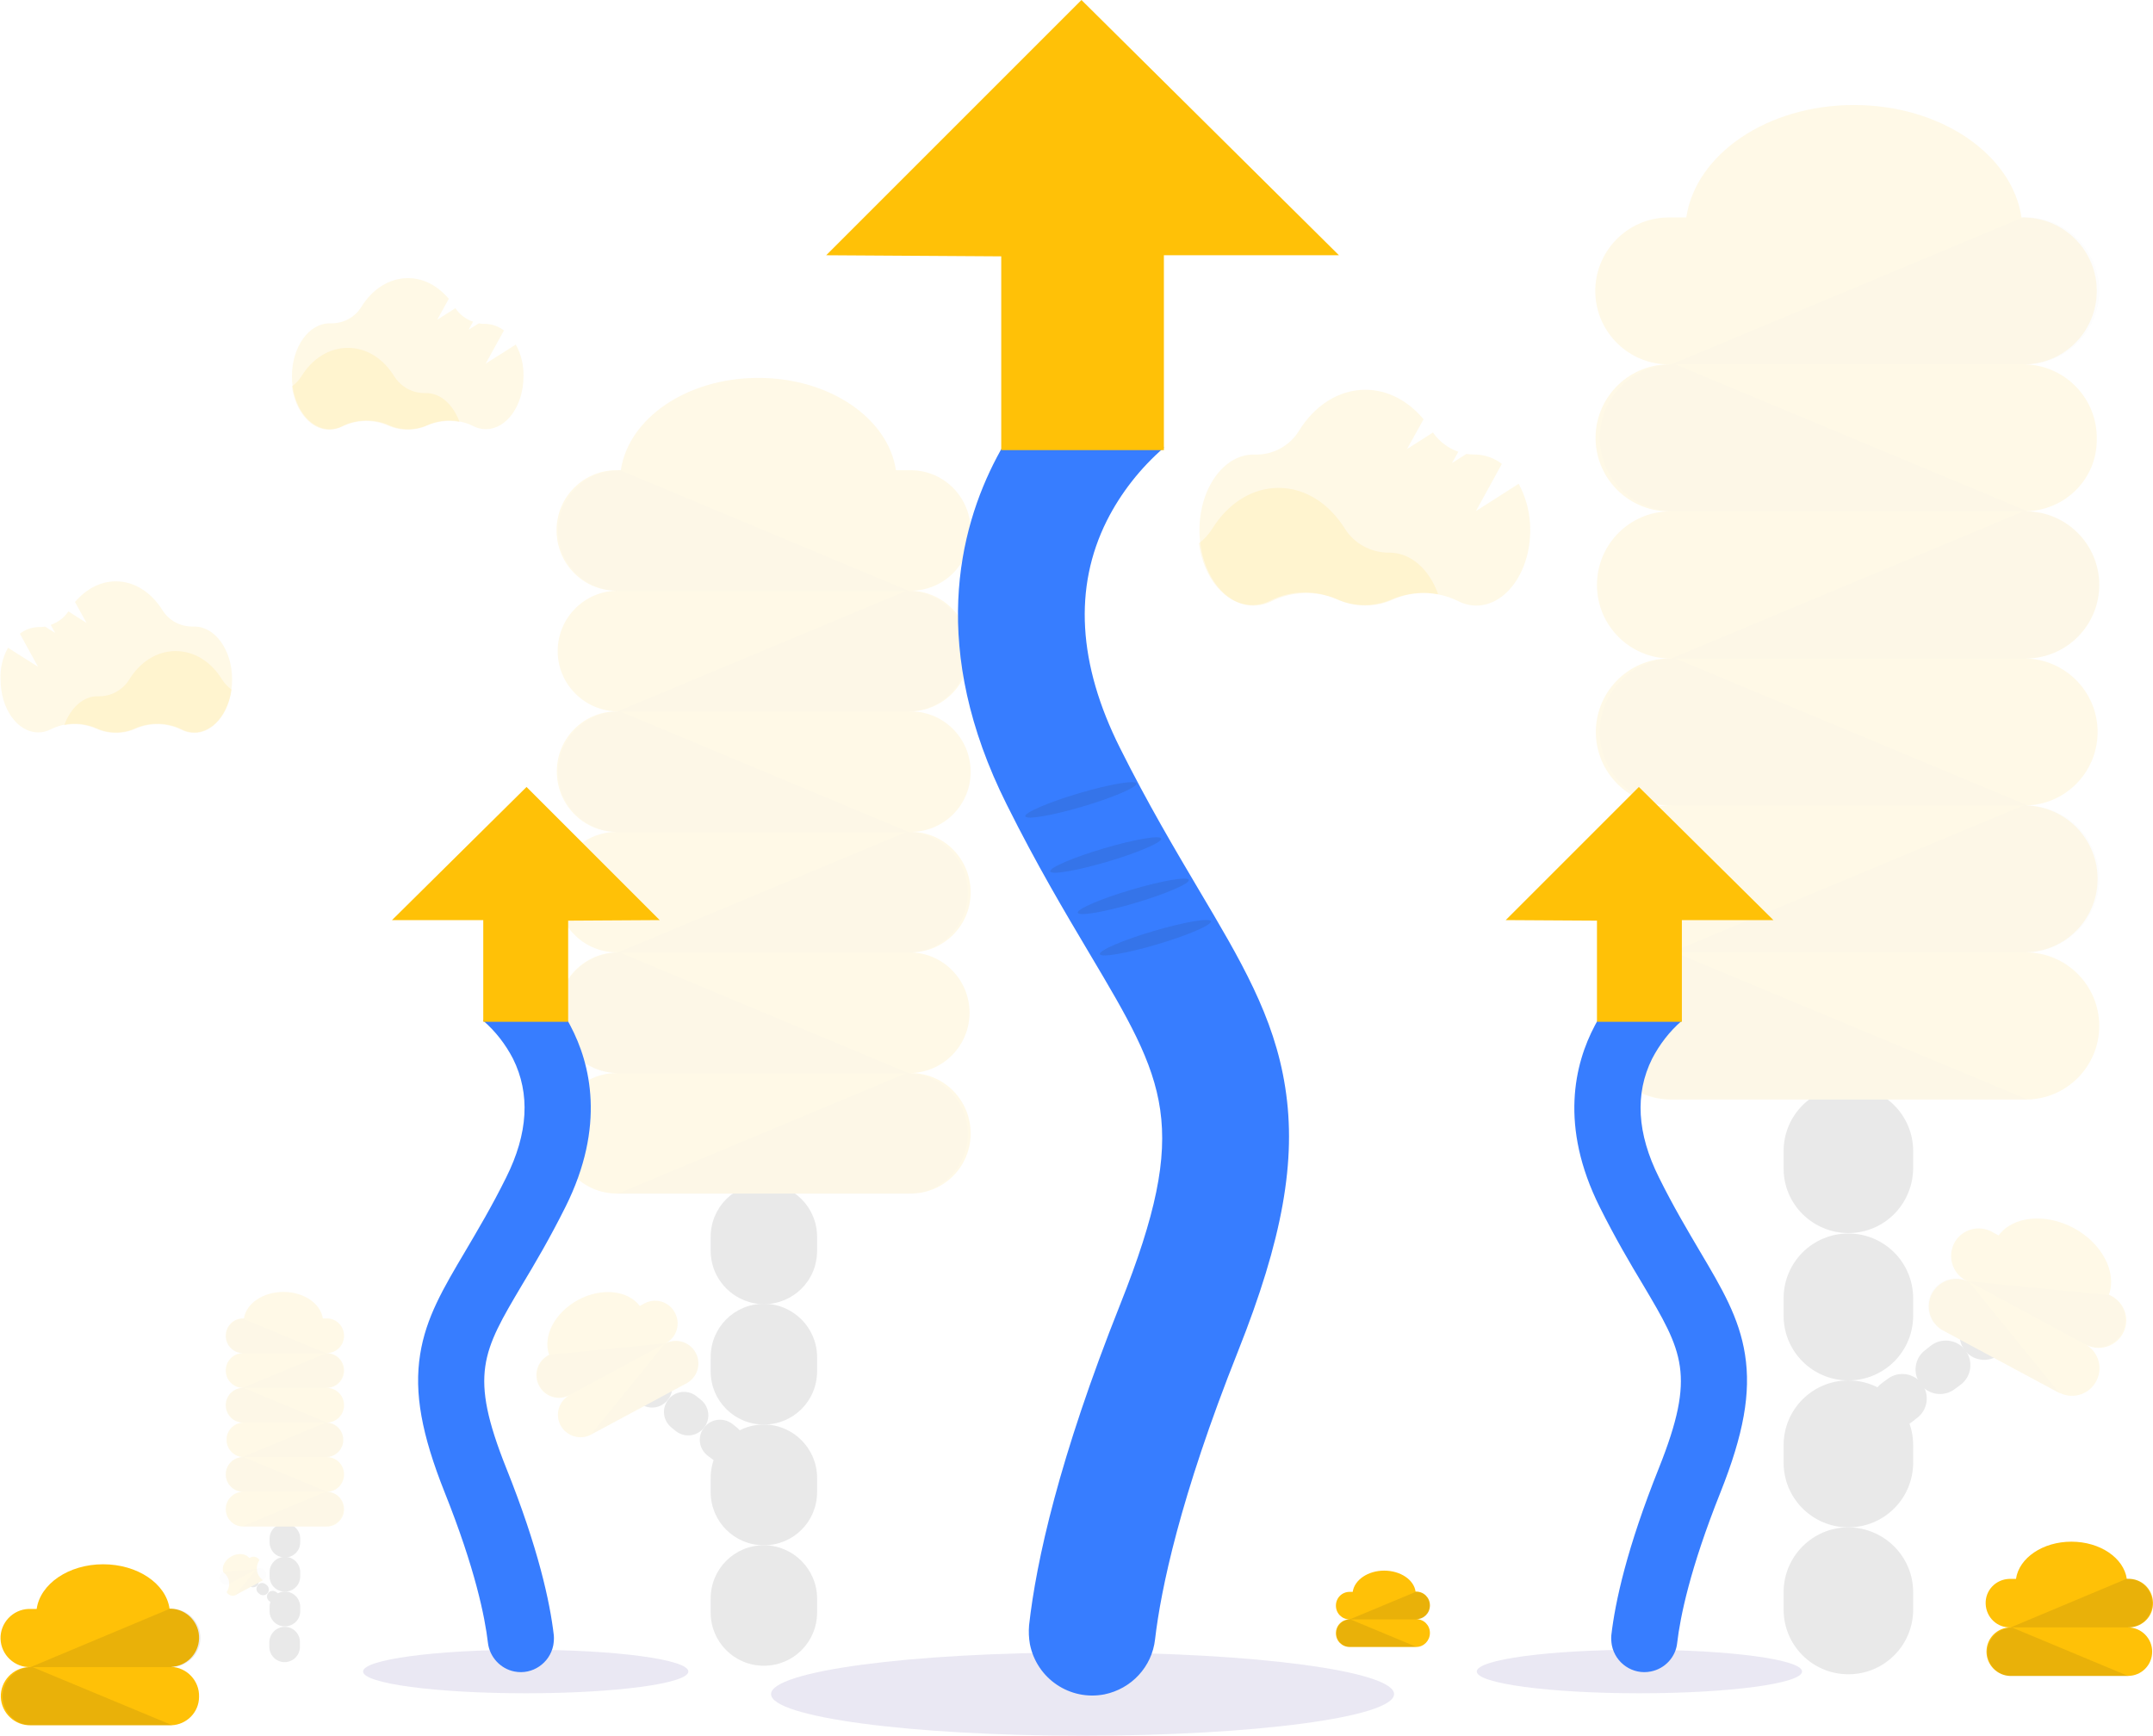 <?xml version="1.0" encoding="utf-8"?>
<!-- Generator: Adobe Illustrator 23.0.1, SVG Export Plug-In . SVG Version: 6.00 Build 0)  -->
<svg xmlns:xlink="http://www.w3.org/1999/xlink" xmlns="http://www.w3.org/2000/svg" x="0px" y="0px"
     viewBox="0 0 781 629.7"
     style="enable-background:new 0 0 781 629.7;" xml:space="preserve">
<style type="text/css">
	.growing-business-0{fill:#FFC107;}
	.growing-business-1{fill:#1E2022;}
	.growing-business-2{fill:#2D1582;}
	.growing-business-3{fill:#377DFF;}
</style>
    <title>update</title>
    <path class="growing-business-0 fill-warning" opacity=".1" d="M521.7,215.6c-5.6-1.1-11.5-0.4-16.8,1.8c-6.4,2.9-13.8,2.8-20.2-0.1c-7.6-3.3-16.2-3.2-23.7,0.5
	c-2.1,1.1-4.4,1.7-6.8,1.7c-9.6,0-17.6-9.7-19.3-22.4c1.9-1.4,3.5-3.2,4.8-5.2c5.6-9.1,14.3-14.9,24.1-14.9s18.4,5.8,24,14.7
	c3.4,5.5,9.5,8.8,16,8.8h0.3C511.8,200.5,518.5,206.6,521.7,215.6z"/>
    <path class="growing-business-0 fill-warning" opacity=".1" d="M550.9,175.5l-15.5,9.9l9.4-17.1c-2.7-2.1-6-3.3-9.4-3.4h-0.3c-1.1,0-2.2-0.1-3.2-0.2l-5.2,3.3l2.3-4.1
	c-3.7-1.3-7-3.8-9.2-7l-9.4,6l6-10.8c-5.5-6.6-12.9-10.7-21.1-10.7c-9.8,0-18.5,5.8-24.1,14.9c-3.4,5.5-9.5,8.8-16,8.6h-0.5
	c-10.8,0-19.6,12.3-19.6,27.4s8.8,27.4,19.6,27.4c2.4,0,4.7-0.6,6.8-1.7c7.4-3.6,16.1-3.8,23.7-0.5c6.4,2.9,13.7,2.9,20.1,0
	c7.5-3.3,16.1-3.1,23.5,0.5c2.1,1.1,4.4,1.7,6.7,1.7c10.8,0,19.6-12.3,19.6-27.4C555.1,186.4,553.7,180.7,550.9,175.5z"/>
    <g opacity=".1">
	<path class="growing-business-1 fill-dark" d="M296.4,536.1v5.2c0,10.7-8.6,19.3-19.3,19.3c-10.7,0-19.3-8.6-19.3-19.3v-5.2c0-10.7,8.6-19.3,19.3-19.3
		C287.7,516.8,296.4,525.5,296.4,536.1z"/>
        <path class="growing-business-1 fill-dark" d="M257.8,453.8v-5.1c0-10.7,8.6-19.3,19.3-19.3c10.7,0,19.3,8.6,19.3,19.3v5.1c0,1.9-0.3,3.8-0.8,5.6
		c-3.1,10.2-13.8,16-24,12.9C263.4,469.8,257.8,462.3,257.8,453.8L257.8,453.8z"/>
        <path class="growing-business-1 fill-dark" d="M296.4,492.3v5.2c0,10.7-8.6,19.3-19.3,19.3c-10.7,0-19.3-8.6-19.3-19.3l0,0v-5.2c0-10.7,8.6-19.3,19.3-19.3
		C287.7,473,296.4,481.7,296.4,492.3z"/>
        <path class="growing-business-1 fill-dark" d="M277.1,560.6c10.6,0,19.3,8.7,19.3,19.3v5.1c0,10.7-8.6,19.3-19.3,19.3c-10.7,0-19.3-8.6-19.3-19.3v-5.1
		C257.8,569.2,266.4,560.6,277.1,560.6z"/>
        <path class="growing-business-1 fill-dark" opacity=".1"
              d="M257.8,449.1v4.7c0,10.7,8.6,19.3,19.3,19.3c8.5,0,16.1-5.6,18.5-13.8L257.8,449.1z"/>
        <path class="growing-business-1 fill-dark" opacity=".1"
              d="M257.8,492.9v4.7c0,10.7,8.7,19.3,19.3,19.3c8.5,0,16-5.6,18.5-13.7L257.8,492.9z"/>
        <path class="growing-business-1 fill-dark" opacity=".1"
              d="M257.8,536.6v4.7c0,10.7,8.7,19.3,19.3,19.3c8.5,0,16-5.6,18.5-13.7L257.8,536.6z"/>
        <path class="growing-business-1 fill-dark" opacity=".1"
              d="M257.8,580.3v4.7c0,10.7,8.6,19.3,19.2,19.3c8.5,0,16.1-5.6,18.5-13.8L257.8,580.3z"/>
        <path class="growing-business-1 fill-dark" d="M217.5,497.8l1.5,1.2c3.2,2.4,7.8,1.8,10.2-1.4c1.9-2.5,2-6,0.2-8.6c-0.4-0.6-0.9-1.1-1.5-1.5l-1.5-1.2
		c-3.2-2.5-7.8-1.9-10.2,1.3C213.7,490.8,214.3,495.4,217.5,497.8L217.5,497.8L217.5,497.8z"/>
        <path class="growing-business-1 fill-dark" d="M239.5,496.4l1.5,1.2c3.2,2.5,3.8,7,1.3,10.2c-2.5,3.2-7,3.8-10.2,1.3l-1.5-1.2c-3.2-2.5-3.8-7-1.3-10.2
		C231.7,494.5,236.3,493.9,239.5,496.4L239.5,496.4z"/>
        <path class="growing-business-1 fill-dark" d="M252.6,506.5l1.5,1.2c3.2,2.5,3.8,7,1.3,10.2c-2.5,3.2-7,3.8-10.2,1.3l-1.5-1.2c-3.2-2.5-3.8-7-1.3-10.2
		C244.8,504.6,249.4,504,252.6,506.5L252.6,506.5z"/>
        <path class="growing-business-1 fill-dark" d="M265.7,516.6l1.5,1.2c3.2,2.5,3.8,7,1.3,10.2c-2.5,3.2-7,3.8-10.2,1.3l-1.6-1.2c-3.2-2.5-3.8-7-1.3-10.2
		C257.9,514.7,262.4,514.1,265.7,516.6L265.7,516.6L265.7,516.6z"/>
        <path class="growing-business-1 fill-dark" opacity=".1"
              d="M217.6,498l1.4,1.1c3.2,2.4,7.8,1.8,10.2-1.4c1.9-2.5,2-6,0.2-8.6L217.6,498z"/>
        <path class="growing-business-1 fill-dark" opacity=".1"
              d="M230.7,508l1.4,1.1c3.2,2.4,7.8,1.8,10.2-1.4c1.9-2.5,2-6,0.2-8.6L230.7,508z"/>
        <path class="growing-business-1 fill-dark" opacity=".1"
              d="M243.8,518.2l1.4,1.1c3.2,2.5,7.8,1.9,10.2-1.3c2-2.5,2-6.1,0.2-8.7L243.8,518.2z"/>
        <path class="growing-business-0 fill-warning" d="M224.3,258.1c-12.1-0.3-22.1,9.3-22.3,21.4s9.3,22.1,21.4,22.3c0.3,0,0.6,0,0.9,0
		c-12.1-0.3-22.1,9.3-22.3,21.4s9.3,22.1,21.4,22.3c0.3,0,0.6,0,0.9,0c-12.1,0-21.9,9.8-21.9,21.9s9.8,21.9,21.9,21.9c0,0,0,0,0,0
		c-12.1-0.3-22.1,9.3-22.3,21.4s9.3,22.1,21.4,22.3c0.3,0,0.6,0,0.9,0h105.5c12.1,0.3,22.1-9.3,22.3-21.4s-9.3-22.1-21.4-22.3
		c-0.3,0-0.6,0-0.9,0c12.1,0,21.9-9.8,21.9-21.9s-9.8-21.9-21.9-21.9c12.1,0.3,22.1-9.3,22.3-21.4s-9.3-22.1-21.4-22.3
		c-0.3,0-0.6,0-0.9,0c12.1,0.3,22.1-9.3,22.3-21.4s-9.3-22.1-21.4-22.3c-0.3,0-0.6,0-0.9,0c12.1,0,21.9-9.8,21.9-21.9
		s-9.8-21.9-21.9-21.9c12.1,0.3,22.1-9.3,22.3-21.4s-9.3-22.1-21.4-22.3c-0.3,0-0.6,0-0.9,0H325c-2.8-18.8-24-33.5-49.9-33.5
		s-47.1,14.6-49.9,33.5h-1c-12.1-0.3-22.1,9.3-22.3,21.4s9.3,22.1,21.4,22.3c0.3,0,0.6,0,0.9,0c-12.1,0-21.9,9.8-21.9,21.9
		S212.2,258.1,224.3,258.1L224.3,258.1z"/>
        <path class="growing-business-1 fill-dark" opacity=".1"
              d="M202.4,192.5c0,12.1,9.8,21.8,21.9,21.9h105.5L225,170.6h-0.6C212.3,170.7,202.5,180.4,202.4,192.5z"/>
        <path class="growing-business-1 fill-dark" opacity=".1"
              d="M351.1,236.3c-0.1,12.1-9.8,21.8-21.9,21.9H223.7l104.9-43.8h0.6C341.3,214.5,351,224.3,351.1,236.3z"/>
        <path class="growing-business-1 fill-dark" opacity=".1"
              d="M351.1,323.8c0,12.1-9.8,21.8-21.9,21.9H223.7l104.9-43.8h0.6C341.3,302,351,311.7,351.1,323.8z"/>
        <path class="growing-business-1 fill-dark" opacity=".1"
              d="M351.1,411.3c0,12.1-9.8,21.8-21.9,21.9H223.7l104.9-43.8h0.6C341.3,389.5,351,399.3,351.1,411.3z"/>
        <path class="growing-business-1 fill-dark" opacity=".1"
              d="M202.4,280c0,12.1,9.8,21.8,21.9,21.9h105.5L225,258.1h-0.6C212.3,258.2,202.5,268,202.4,280z"/>
        <path class="growing-business-1 fill-dark" opacity=".1"
              d="M202.4,367.5c0.1,12.1,9.8,21.8,21.9,21.9h105.5L225,345.6h-0.6C212.3,345.7,202.5,355.5,202.4,367.5z"/>
        <path class="growing-business-0 fill-warning" d="M214.5,520.4l34.8-18.7c3.9-2.3,5.2-7.3,2.9-11.2c-2.2-3.7-6.8-5.1-10.7-3.2c4-2.1,5.5-7.1,3.3-11.1
		c-2.1-4-7.1-5.5-11.1-3.3l-1.6,0.9c-4.3-5.7-13.9-6.8-22.4-2.2s-12.9,13.2-10.5,19.9l-0.3,0.2c-4,2.1-5.5,7.1-3.3,11.1
		c2.1,4,7.1,5.5,11.1,3.3c-4,2.1-5.5,7.1-3.3,11.1C205.6,521.1,210.6,522.6,214.5,520.4L214.5,520.4z"/>
        <path class="growing-business-1 fill-dark" opacity=".1"
              d="M195.7,502.7c2.2,4,7.1,5.5,11.1,3.3l34.7-18.7l-42.3,4.2l-0.2,0.1C195.1,493.8,193.6,498.7,195.7,502.7z"/>
        <path class="growing-business-1 fill-dark" opacity=".1"
              d="M252.4,490.7c2.1,4,0.6,8.9-3.3,11.1l-34.8,18.7l26.8-33l0.2-0.1C245.3,485.3,250.2,486.8,252.4,490.7z"/>
</g>
    <g opacity=".1">
	<path class="growing-business-1 fill-dark" d="M108.9,583.2v1.5c-0.1,3.1-2.7,5.4-5.8,5.3c-2.9-0.1-5.2-2.4-5.3-5.3v-1.5c-0.1-3.1,2.2-5.6,5.3-5.8
		c3.1-0.1,5.6,2.2,5.8,5.3C108.9,582.8,108.9,583,108.9,583.2z"/>
        <path class="growing-business-1 fill-dark" d="M97.8,559.5v-1.5c0.1-3.1,2.7-5.4,5.8-5.3c2.9,0.1,5.2,2.4,5.3,5.3v1.5c0,0.5-0.1,1.1-0.2,1.6
		c-0.9,2.9-4,4.6-6.9,3.7C99.4,564.2,97.8,562,97.8,559.5L97.8,559.5z"/>
        <path class="growing-business-1 fill-dark" d="M108.9,570.6v1.5c-0.1,3.1-2.7,5.4-5.8,5.3c-2.9-0.1-5.2-2.4-5.3-5.3v-1.5c-0.1-3.1,2.2-5.6,5.3-5.8
		c3.1-0.1,5.6,2.2,5.8,5.3C108.9,570.3,108.9,570.5,108.9,570.6z"/>
        <path class="growing-business-1 fill-dark" d="M103.3,590.2c3.1,0,5.5,2.5,5.5,5.5v1.5c0.1,3.1-2.2,5.6-5.3,5.8c-3.1,0.1-5.6-2.2-5.8-5.3c0-0.2,0-0.3,0-0.5
		v-1.5C97.8,592.6,100.3,590.2,103.3,590.2z"/>
        <path class="growing-business-1 fill-dark" opacity=".1"
              d="M97.8,558.2v1.3c0,3.1,2.5,5.5,5.5,5.6c2.5,0,4.6-1.6,5.3-4L97.8,558.2z"/>
        <path class="growing-business-1 fill-dark" opacity=".1"
              d="M97.8,570.8v1.3c0,3.1,2.5,5.5,5.5,5.6c2.5,0,4.6-1.6,5.3-4L97.8,570.8z"/>
        <path class="growing-business-1 fill-dark" opacity=".1"
              d="M97.8,583.3v1.3c0,3.1,2.5,5.5,5.5,5.6c2.5,0,4.6-1.6,5.3-4L97.8,583.3z"/>
        <path class="growing-business-1 fill-dark" opacity=".1"
              d="M97.8,595.8v1.3c0,3.1,2.5,5.5,5.5,5.6c2.5,0,4.6-1.6,5.3-4L97.8,595.8z"/>
        <path class="growing-business-1 fill-dark" d="M86.2,572.2l0.4,0.3c0.9,0.7,2.2,0.6,2.9-0.3c0.6-0.7,0.6-1.8,0.1-2.6c-0.1-0.2-0.3-0.3-0.4-0.5l-0.4-0.3
		c-0.9-0.7-2.2-0.5-2.9,0.4S85.3,571.5,86.2,572.2L86.2,572.2L86.2,572.2z"/>
        <path class="growing-business-1 fill-dark" d="M92.6,571.8l0.4,0.3c0.9,0.7,1.1,2,0.5,2.9c-0.7,0.9-2,1.1-2.9,0.5c0,0-0.1,0-0.1-0.1l-0.5-0.3
		c-0.9-0.7-1.1-2-0.4-2.9S91.6,571.1,92.6,571.8L92.6,571.8z"/>
        <path class="growing-business-1 fill-dark" d="M96.3,574.7l0.4,0.3c0.9,0.7,1.1,2,0.4,2.9c-0.7,0.9-2,1.1-2.9,0.4l-0.4-0.3c-0.9-0.7-1-2-0.3-2.9
		C94.2,574.2,95.4,574,96.3,574.7z"/>
        <path class="growing-business-1 fill-dark" d="M100.1,577.5l0.4,0.3c0.9,0.7,1.1,2,0.5,2.9c-0.7,0.9-2,1.1-2.9,0.5c0,0-0.1,0-0.1-0.1l-0.4-0.3
		c-0.9-0.7-1-2-0.3-2.9C97.9,577.1,99.2,576.9,100.1,577.5z"/>
        <path class="growing-business-1 fill-dark" opacity=".1"
              d="M86.3,572.2l0.4,0.3c0.9,0.7,2.2,0.6,2.9-0.3c0.6-0.7,0.6-1.8,0.1-2.6L86.3,572.2z"/>
        <path class="growing-business-1 fill-dark" opacity=".1"
              d="M90,575.1l0.4,0.3c0.9,0.7,2.2,0.6,2.9-0.3c0.6-0.7,0.6-1.8,0.1-2.6L90,575.1z"/>
        <path class="growing-business-1 fill-dark" opacity=".1"
              d="M93.8,578l0.4,0.3c0.9,0.7,2.2,0.5,2.9-0.4c0.5-0.7,0.5-1.8,0-2.5L93.8,578z"/>
        <path class="growing-business-0 fill-warning" d="M88.2,503.5c-3.5,0-6.3,2.8-6.3,6.3c0,3.5,2.8,6.3,6.3,6.3c-3.5,0.1-6.2,3.1-6,6.5c0.1,3.3,2.8,5.9,6,6
		c-3.5,0-6.3,2.8-6.3,6.3c0,3.5,2.8,6.3,6.3,6.3c-3.5,0-6.3,2.8-6.3,6.3c0,3.5,2.8,6.3,6.3,6.3h30.3c3.5,0,6.3-2.8,6.3-6.3
		c0-3.5-2.8-6.3-6.3-6.3c3.5,0,6.3-2.8,6.3-6.3c0-3.5-2.8-6.3-6.3-6.3c3.5-0.1,6.2-3.1,6-6.5c-0.1-3.3-2.8-5.9-6-6
		c3.5,0,6.3-2.8,6.3-6.3c0-3.5-2.8-6.3-6.3-6.3c3.5,0,6.3-2.8,6.3-6.3c0-3.5-2.8-6.3-6.3-6.3c3.5,0,6.3-2.8,6.3-6.3
		c0-3.5-2.8-6.3-6.3-6.3h-1.4c-0.8-5.4-6.9-9.6-14.3-9.6s-13.5,4.2-14.3,9.6h-0.3c-3.5,0-6.3,2.8-6.3,6.3c0,3.5,2.8,6.3,6.3,6.3
		c-3.5,0-6.3,2.8-6.3,6.3C81.9,500.7,84.7,503.5,88.2,503.5z"/>
        <path class="growing-business-1 fill-dark" opacity=".1"
              d="M81.9,484.7c0,3.5,2.8,6.3,6.3,6.3h30.3l-30.1-12.5h-0.2C84.7,478.4,81.9,481.2,81.9,484.7z"/>
        <path class="growing-business-1 fill-dark" opacity=".1"
              d="M124.5,497.2c0,3.5-2.8,6.3-6.3,6.3H88l30.1-12.5h0.2C121.7,490.9,124.5,493.7,124.5,497.2z"/>
        <path class="growing-business-1 fill-dark" opacity=".1"
              d="M124.5,522.3c0,3.5-2.8,6.3-6.3,6.3H88l30.1-12.5h0.2C121.7,516.1,124.5,518.9,124.5,522.3z"/>
        <path class="growing-business-1 fill-dark" opacity=".1"
              d="M124.5,547.4c0,3.5-2.8,6.3-6.3,6.3H88l30.1-12.5h0.2C121.7,541.1,124.5,543.9,124.5,547.4z"/>
        <path class="growing-business-1 fill-dark" opacity=".1"
              d="M81.9,509.7c0,3.5,2.8,6.3,6.3,6.3h30.3l-30.1-12.5h-0.2C84.7,503.5,81.9,506.3,81.9,509.7z"/>
        <path class="growing-business-1 fill-dark" opacity=".1"
              d="M81.9,534.8c0,3.5,2.8,6.3,6.3,6.3h30.3l-30.1-12.5h-0.2C84.7,528.6,81.9,531.4,81.9,534.8z"/>
        <path class="growing-business-0 fill-warning" d="M85.4,578.7l10-5.4c-2.4-1.7-2.9-4.9-1.3-7.3c0,0,0,0,0,0c-0.6-1.1-2-1.6-3.2-1c0,0,0,0,0,0l-0.5,0.2
		c-1.2-1.6-4-1.9-6.4-0.6s-3.7,3.8-3,5.7l-0.1,0c2.4,1.7,2.9,4.9,1.3,7.3c0,0,0,0,0,0C82.9,578.8,84.3,579.2,85.4,578.7z"/>
        <path class="growing-business-1 fill-dark" opacity=".1" d="M80,573.6c0.6,1.2,2,1.6,3.2,1c0,0,0,0,0,0l10-5.4L81,570.3H81C79.8,570.9,79.4,572.3,80,573.6
		C80,573.5,80,573.5,80,573.6z"/>
        <path class="growing-business-1 fill-dark" opacity=".1" d="M96.3,570.1c0.6,1.1,0.2,2.6-1,3.2l-10,5.4l7.7-9.5H93C94.2,568.6,95.6,569,96.3,570.1
		C96.2,570.1,96.2,570.1,96.3,570.1z"/>
</g>
    <g opacity=".1">
	<path class="growing-business-1 fill-dark" d="M647,524.3v6.3c0,13,10.5,23.5,23.5,23.5c13,0,23.5-10.5,23.5-23.5v-6.3c0-13-10.5-23.5-23.5-23.5
		C657.5,500.8,647,511.3,647,524.3z"/>
        <path class="growing-business-1 fill-dark" d="M694,423.9v-6.3c0-13-10.5-23.5-23.5-23.5c-13,0-23.5,10.5-23.5,23.5v6.3c0,2.3,0.3,4.6,1,6.8
		c3.8,12.4,17,19.4,29.4,15.6C687.2,443.3,693.9,434.2,694,423.9L694,423.9z"/>
        <path class="growing-business-1 fill-dark" d="M647,471v6.3c0,13,10.5,23.5,23.5,23.5c13,0,23.5-10.5,23.5-23.5V471c0-13-10.5-23.5-23.5-23.5
		C657.5,447.5,647,458,647,471z"/>
        <path class="growing-business-1 fill-dark" d="M670.5,554.1c-13,0-23.5,10.6-23.5,23.5v6.3c0,13,10.5,23.5,23.5,23.5c13,0,23.5-10.5,23.5-23.5v-6.3
		C694,564.7,683.5,554.2,670.5,554.1z"/>
        <path class="growing-business-1 fill-dark" opacity=".1"
              d="M694,418.3v5.7c-0.1,13-10.6,23.5-23.6,23.4c-10.3-0.1-19.3-6.8-22.4-16.6L694,418.3z"/>
        <path class="growing-business-1 fill-dark" opacity=".1"
              d="M694,471.6v5.7c-0.1,13-10.6,23.5-23.6,23.4c-10.3-0.1-19.3-6.8-22.4-16.6L694,471.6z"/>
        <path class="growing-business-1 fill-dark" opacity=".1"
              d="M694,524.9v5.7c-0.1,13-10.6,23.5-23.6,23.4c-10.3-0.1-19.3-6.8-22.4-16.6L694,524.9z"/>
        <path class="growing-business-1 fill-dark" opacity=".1"
              d="M694,578.3v5.7c-0.1,13-10.6,23.5-23.6,23.4c-10.3-0.1-19.3-6.8-22.4-16.6L694,578.3z"/>
        <path class="growing-business-1 fill-dark" d="M743.2,477.7l-1.9,1.5c-3.9,3-9.5,2.3-12.5-1.6c-2.4-3.1-2.5-7.4-0.2-10.6c0.5-0.7,1.1-1.3,1.8-1.9l1.9-1.5
		c3.9-3,9.5-2.3,12.5,1.6C747.8,469.1,747.1,474.7,743.2,477.7L743.2,477.7z"/>
        <path class="growing-business-1 fill-dark" d="M716.4,475.9l-1.9,1.4c-4,2.9-4.8,8.5-1.9,12.4c2.9,4,8.5,4.8,12.4,1.9c0.1-0.1,0.3-0.2,0.4-0.3l1.9-1.4
		c3.9-3,4.6-8.6,1.6-12.5C725.8,473.6,720.2,472.9,716.4,475.9L716.4,475.9L716.4,475.9z"/>
        <path class="growing-business-1 fill-dark" d="M700.4,488.2l-1.9,1.5c-4,2.9-4.8,8.5-1.9,12.4c2.9,4,8.5,4.8,12.4,1.9c0.1-0.1,0.3-0.2,0.4-0.3l1.9-1.4
		c3.9-3,4.6-8.6,1.6-12.5C709.9,485.9,704.3,485.2,700.4,488.2L700.4,488.2z"/>
        <path class="growing-business-1 fill-dark" d="M684.4,500.5l-1.9,1.4c-3.9,3-4.6,8.6-1.6,12.5c3,3.9,8.6,4.6,12.5,1.6l0,0l1.9-1.5c4-2.9,4.8-8.5,1.9-12.4
		c-2.9-4-8.5-4.8-12.4-1.9C684.7,500.3,684.6,500.4,684.4,500.5z"/>
        <path class="growing-business-1 fill-dark" opacity=".1"
              d="M743,477.8l-1.7,1.3c-3.9,3-9.5,2.3-12.5-1.6c-2.4-3.1-2.5-7.4-0.2-10.6L743,477.8z"/>
        <path class="growing-business-1 fill-dark" opacity=".1"
              d="M727,490.1l-1.7,1.3c-3.9,2.9-9.5,2.1-12.4-1.8c-2.3-3.1-2.4-7.3-0.2-10.4L727,490.1z"/>
        <path class="growing-business-1 fill-dark" opacity=".1"
              d="M711.1,502.4l-1.7,1.3c-3.9,3-9.5,2.3-12.5-1.6c-2.4-3.1-2.5-7.4-0.2-10.6L711.1,502.4z"/>
        <path class="growing-business-0 fill-warning" d="M734.8,185.5c14.7,0,26.7,11.9,26.7,26.7c0,14.7-11.9,26.7-26.7,26.7c14.7,0.3,26.4,12.5,26.1,27.2
		c-0.3,14.3-11.8,25.9-26.1,26.1c14.7,0.3,26.4,12.5,26.1,27.2c-0.3,14.3-11.8,25.9-26.1,26.1c14.7,0,26.7,11.9,26.7,26.7
		c0,14.7-11.9,26.7-26.7,26.7H606.2c-14.7,0-26.7-11.9-26.7-26.7c0-14.7,11.9-26.7,26.7-26.7c-14.7,0.3-26.9-11.4-27.2-26.1
		c-0.3-14.7,11.4-26.9,26.1-27.2c0.3,0,0.7,0,1,0c-14.7,0.3-26.9-11.4-27.2-26.1c-0.3-14.7,11.4-26.9,26.1-27.2c0.3,0,0.7,0,1,0
		c-14.7,0-26.7-11.9-26.7-26.7c0-14.7,11.9-26.7,26.7-26.7c-14.7,0.3-26.9-11.4-27.2-26.1c-0.3-14.7,11.4-26.9,26.1-27.2
		c0.3,0,0.7,0,1,0c-14.7,0.3-26.9-11.4-27.2-26.1c-0.3-14.7,11.4-26.9,26.1-27.2c0.3,0,0.7,0,1,0h5.9c3.4-22.9,29.3-40.8,60.8-40.8
		s57.4,17.9,60.8,40.8h1.2c14.7,0.3,26.4,12.5,26.1,27.2c-0.3,14.3-11.8,25.9-26.1,26.1c14.7,0.3,26.4,12.5,26.1,27.2
		C760.7,173.7,749.2,185.2,734.8,185.5L734.8,185.5z"/>
        <path class="growing-business-1 fill-dark" opacity=".1"
              d="M761.5,105.5c0,14.7-12,26.6-26.7,26.7H606.2L734,78.8h0.8C749.5,78.9,761.5,90.8,761.5,105.5z"/>
        <path class="growing-business-1 fill-dark" opacity=".1"
              d="M580.3,158.8c0,14.7,12,26.6,26.7,26.7h128.6l-127.8-53.3H607C592.3,132.2,580.4,144.1,580.3,158.8z"/>
        <path class="growing-business-1 fill-dark" opacity=".1"
              d="M580.3,265.5c0,14.7,12,26.6,26.7,26.7h128.6l-127.8-53.3H607C592.3,238.9,580.4,250.8,580.3,265.5z"/>
        <path class="growing-business-1 fill-dark" opacity=".1"
              d="M580.3,372.2c0,14.7,12,26.6,26.7,26.7h128.6l-127.8-53.3H607C592.3,345.5,580.4,357.4,580.3,372.2z"/>
        <path class="growing-business-1 fill-dark" opacity=".1"
              d="M761.5,212.2c0,14.7-12,26.6-26.7,26.7H606.2L734,185.5h0.8C749.5,185.5,761.5,197.5,761.5,212.2z"/>
        <path class="growing-business-1 fill-dark" opacity=".1"
              d="M761.5,318.8c0,14.7-12,26.6-26.7,26.7H606.2L734,292.2h0.8C749.5,292.2,761.5,304.1,761.5,318.8z"/>
        <path class="growing-business-0 fill-warning" d="M746.7,505.2l-42.4-22.8c-4.7-3-6-9.2-3.1-13.8c2.7-4.2,8-5.8,12.5-3.8c-5-2.2-7.3-8.1-5.1-13.2
		c2.2-5,8.1-7.3,13.2-5.1c0.5,0.2,0.9,0.4,1.3,0.7l1.9,1c5.2-7,16.9-8.2,27.2-2.7s15.8,16.1,12.8,24.2l0.4,0.2c5,2.3,7.3,8.2,5,13.2
		c-2.3,5-8.2,7.3-13.2,5c-0.4-0.2-0.9-0.4-1.3-0.7c5,2.4,7.1,8.3,4.7,13.3c-2.4,5-8.3,7.1-13.3,4.7
		C747.3,505.5,747,505.3,746.7,505.2z"/>
        <path class="growing-business-1 fill-dark" opacity=".1" d="M769.7,483.6c-2.6,4.8-8.7,6.6-13.5,4l-42.3-22.8l51.5,5.1l0.3,0.1C770.5,472.6,772.3,478.7,769.7,483.6
		C769.7,483.6,769.7,483.6,769.7,483.6z"/>
        <path class="growing-business-1 fill-dark" opacity=".1"
              d="M700.6,469c-2.6,4.9-0.8,10.9,4,13.5l42.4,22.8l-32.7-40.2l-0.3-0.1C709.3,462.4,703.2,464.2,700.6,469z"/>
</g>
    <ellipse class="growing-business-2 fill-indigo" opacity=".1" cx="392.7" cy="614.6" rx="113" ry="15.1"/>
    <path class="growing-business-3 fill-primary" d="M400.6,614.7c-12.5,2.4-24.5-5.7-27-18.2c-0.4-2.3-0.5-4.6-0.3-6.9c2.6-23.2,10.8-60.5,33.1-116.5
	c25.8-64.9,16.5-80.6-11.2-127.2c-8.9-15-19.1-32.1-30-54c-28.2-56.3-17.5-99.6-3.6-126c14.8-28.1,35.9-42.8,38.3-44.4l21.8,36.1
	l-2,2c0,0,1,0,2.5,2.8c-8.5,7.4-15.6,16.4-20.7,26.5c-12.1,24.2-10.5,52,4.8,82.5c10.2,20.4,19.9,36.7,28.4,51.1
	c15.3,25.8,27.5,46.2,31.5,71.9c4.2,26.6-1,55.3-17.1,95.8c-21.2,53.3-28,86.6-30.1,104.5C417.9,604.7,410.4,612.7,400.6,614.7
	L400.6,614.7z"/>
    <polygon class="growing-business-0 fill-warning"
             points="299.7,92.6 392.3,0 485.7,92.6 422.2,92.6 422.2,163.3 363.2,163.3 363.2,93 "/>
    <ellipse class="growing-business-2 fill-indigo" opacity=".1" cx="594.7" cy="606.4" rx="59" ry="7.9"/>
    <path class="growing-business-3 fill-primary" d="M598.8,606.4c-6.5,1.3-12.8-3-14.1-9.5c-0.2-1.2-0.3-2.4-0.2-3.6c1.4-12.1,5.6-31.6,17.3-60.8
	c13.5-33.9,8.6-42.1-5.8-66.4c-4.7-7.8-10-16.8-15.7-28.2c-14.7-29.4-9.1-52-1.8-65.8c4.8-9.2,11.6-17.1,20-23.2l11.4,18.9l-1.1,1
	c0,0,0.5,0,1.3,1.5c-4.5,3.9-8.1,8.6-10.8,13.8c-6.3,12.7-5.5,27.1,2.5,43.1c5.3,10.7,10.4,19.2,14.8,26.7
	c8,13.5,14.3,24.1,16.4,37.5c2.2,13.9-0.5,28.9-8.9,50c-11.1,27.8-14.6,45.2-15.7,54.6C607.9,601.1,604,605.4,598.8,606.4
	L598.8,606.4z"/>
    <polygon class="growing-business-0 fill-warning"
             points="546.2,333.8 594.5,285.5 643.3,333.8 610.1,333.8 610.1,370.7 579.3,370.7 579.3,334 "/>
    <ellipse class="growing-business-2 fill-indigo" opacity=".1" cx="190.7" cy="606.4" rx="59" ry="7.9"/>
    <path class="growing-business-3 fill-primary" d="M186.6,606.4c6.5,1.3,12.8-3,14.1-9.5c0.2-1.2,0.3-2.4,0.2-3.6c-1.4-12.1-5.6-31.6-17.3-60.8
	c-13.5-33.9-8.6-42.1,5.8-66.4c4.7-7.8,10-16.8,15.7-28.2c14.7-29.4,9.1-52,1.8-65.8c-4.8-9.2-11.6-17.1-20-23.2l-11.4,18.9l1.1,1
	c0,0-0.5,0-1.3,1.5c4.5,3.9,8.1,8.6,10.8,13.8c6.3,12.7,5.5,27.1-2.5,43.1c-5.3,10.7-10.4,19.2-14.8,26.7
	c-8,13.5-14.3,24.1-16.4,37.5c-2.2,13.9,0.5,28.9,8.9,50c11.1,27.8,14.6,45.2,15.7,54.6C177.6,601.1,181.5,605.4,186.6,606.4
	L186.6,606.4z"/>
    <polygon class="growing-business-0 fill-warning"
             points="239.3,333.8 191,285.5 142.2,333.8 175.3,333.8 175.3,370.7 206.1,370.7 206.1,334 "/>
    <ellipse transform="matrix(0.959 -0.284 0.284 0.959 -66.253 123.211)" class="growing-business-1 fill-dark"
             opacity=".1" cx="392" cy="290.2" rx="21" ry="2.5"/>
    <ellipse transform="matrix(0.959 -0.284 0.284 0.959 -71.561 126.588)" class="growing-business-1 fill-dark"
             opacity=".1" cx="401" cy="310.2" rx="21" ry="2.5"/>
    <ellipse transform="matrix(0.959 -0.284 0.284 0.959 -75.406 130.042)" class="growing-business-1 fill-dark"
             opacity=".1" cx="411" cy="325.2" rx="21" ry="2.5"/>
    <ellipse transform="matrix(0.959 -0.284 0.284 0.959 -79.335 132.932)" class="growing-business-1 fill-dark"
             opacity=".1" cx="419" cy="340.2" rx="21" ry="2.5"/>
    <path class="growing-business-0 fill-warning" d="M771.9,608h-42.5c-4.9,0-8.8-4-8.8-8.8c0-4.9,3.9-8.8,8.8-8.8c-4.9,0.2-8.9-3.6-9.1-8.5s3.6-8.9,8.5-9.1
	c0.2,0,0.4,0,0.6,0h1.9c1.1-7.6,9.7-13.5,20.1-13.5s19,5.9,20.1,13.5h0.4c4.9-0.2,8.9,3.6,9.1,8.5s-3.6,8.9-8.5,9.1
	c-0.2,0-0.4,0-0.6,0c4.9,0,8.8,4,8.8,8.8C780.7,604.1,776.8,608,771.9,608L771.9,608z"/>
    <path class="growing-business-1 fill-dark" opacity=".1"
          d="M780.7,581.6c0,4.9-3.9,8.8-8.8,8.8h-42.5l42.2-17.7h0.3C776.8,572.8,780.7,576.7,780.7,581.6z"/>
    <path class="growing-business-1 fill-dark" opacity=".1"
          d="M720.9,599.3c0,4.9,4,8.8,8.8,8.8h42.5L730,590.5h-0.2C724.9,590.6,720.9,594.5,720.9,599.3z"/>
    <path class="growing-business-0 fill-warning" d="M513.7,597.5h-24.1c-2.8,0-5-2.2-5-5s2.2-5,5-5c-2.8,0-5-2.2-5-5s2.2-5,5-5h1.1c0.6-4.3,5.5-7.7,11.4-7.7
	s10.8,3.3,11.4,7.6h0.2c2.8,0,5,2.2,5,5s-2.2,5-5,5c2.8,0,5,2.2,5,5S516.5,597.5,513.7,597.5L513.7,597.5z"/>
    <path class="growing-business-1 fill-dark" opacity=".1"
          d="M518.7,582.5c0,2.8-2.2,5-5,5h-24.1l24-10h0.1C516.5,577.5,518.7,579.8,518.7,582.5z"/>
    <path class="growing-business-1 fill-dark" opacity=".1"
          d="M484.8,592.5c0,2.8,2.2,5,5,5h24.1l-24-10h-0.1C487,587.6,484.8,589.8,484.8,592.5z"/>
    <path class="growing-business-0 fill-warning" d="M62.2,625.9h-51c-5.8,0.2-10.7-4.4-10.9-10.2c-0.2-5.8,4.4-10.7,10.2-10.9c0.2,0,0.4,0,0.6,0
	c-5.8,0.2-10.7-4.4-10.9-10.2c-0.2-5.8,4.4-10.7,10.2-10.9c0.2,0,0.4,0,0.6,0h2.3c1.3-9.1,11.6-16.2,24.1-16.2s22.8,7,24.1,16.1h0.5
	c5.8,0.2,10.4,5.1,10.2,10.9c-0.2,5.6-4.7,10.1-10.2,10.2c5.8,0.2,10.4,5.1,10.2,10.9C72.2,621.2,67.7,625.7,62.2,625.9L62.2,625.9z
	"/>
    <path class="growing-business-1 fill-dark" opacity=".1" d="M72.7,594.2c0,5.8-4.7,10.5-10.6,10.6h-51l50.6-21.2h0.3C68,583.6,72.7,588.3,72.7,594.2
	C72.7,594.2,72.7,594.2,72.7,594.2z"/>
    <path class="growing-business-1 fill-dark" opacity=".1"
          d="M0.9,615.4c0,5.8,4.8,10.5,10.6,10.5h51l-50.7-21.1h-0.3C5.7,604.9,1,609.6,0.9,615.4z"/>
    <path class="growing-business-0 fill-warning" opacity=".1" d="M166.7,153.1c-4-0.8-8.1-0.3-11.8,1.3c-4.5,2-9.6,2-14.1,0c-5.3-2.3-11.4-2.2-16.6,0.3
	c-1.5,0.8-3.1,1.2-4.8,1.2c-6.7,0-12.3-6.8-13.5-15.7c1.3-1,2.5-2.2,3.4-3.6c3.9-6.4,10-10.4,16.9-10.4s12.9,4,16.8,10.3
	c2.4,3.8,6.6,6.2,11.2,6.1h0.2C159.8,142.5,164.4,146.8,166.7,153.1z"/>
    <path class="growing-business-0 fill-warning" opacity=".1" d="M187.1,125l-10.9,6.9l6.6-12c-1.9-1.5-4.2-2.3-6.6-2.4h-0.2c-0.8,0-1.5,0-2.3-0.2l-3.7,2.3l1.6-2.9
	c-2.6-0.9-4.9-2.6-6.4-4.9l-6.6,4.2l4.2-7.6c-3.9-4.6-9-7.5-14.8-7.5c-6.9,0-13,4.1-16.9,10.4c-2.4,3.9-6.6,6.1-11.2,6h-0.3
	c-7.6,0-13.7,8.6-13.7,19.2s6.1,19.2,13.7,19.2c1.7,0,3.3-0.4,4.8-1.2c5.2-2.5,11.3-2.6,16.6-0.3c2.2,1,4.6,1.5,7.1,1.5
	c2.4,0,4.8-0.5,7-1.5c5.3-2.3,11.3-2.2,16.4,0.3c1.5,0.8,3.1,1.2,4.7,1.2c7.6,0,13.7-8.6,13.7-19.2C190,132.6,189.1,128.6,187.1,125
	z"/>
    <path class="growing-business-0 fill-warning" opacity=".1" d="M23.3,263.1c4-0.8,8-0.3,11.7,1.3c4.5,2,9.6,2,14.1,0c5.3-2.3,11.4-2.2,16.6,0.3c1.5,0.8,3.1,1.2,4.8,1.2
	c6.7,0,12.3-6.8,13.5-15.7c-1.3-1-2.5-2.2-3.4-3.6c-3.9-6.4-10-10.4-16.9-10.4s-12.9,4-16.8,10.3c-2.4,3.9-6.7,6.2-11.2,6.1h-0.2
	C30.2,252.5,25.6,256.8,23.3,263.1z"/>
    <path class="growing-business-0 fill-warning" opacity=".1" d="M2.9,235l10.9,6.9l-6.6-12c1.9-1.5,4.2-2.3,6.6-2.4h0.2c0.8,0,1.5,0,2.3-0.2l3.7,2.3l-1.6-2.9
	c2.6-0.9,4.9-2.6,6.4-4.9l6.6,4.2l-4.2-7.6c3.9-4.6,9.1-7.5,14.8-7.5c6.9,0,12.9,4.1,16.9,10.4c2.4,3.9,6.6,6.1,11.2,6h0.4
	c7.6,0,13.7,8.6,13.7,19.2s-6.1,19.2-13.7,19.2c-1.7,0-3.3-0.4-4.8-1.2c-5.2-2.5-11.3-2.6-16.6-0.3c-2.2,1-4.6,1.5-7.1,1.5
	c-2.4,0-4.8-0.5-7-1.5c-5.3-2.3-11.3-2.2-16.4,0.3c-1.5,0.8-3.1,1.2-4.7,1.2c-7.6,0-13.7-8.6-13.7-19.2C0,242.6,0.9,238.6,2.9,235z"
    />
</svg>
